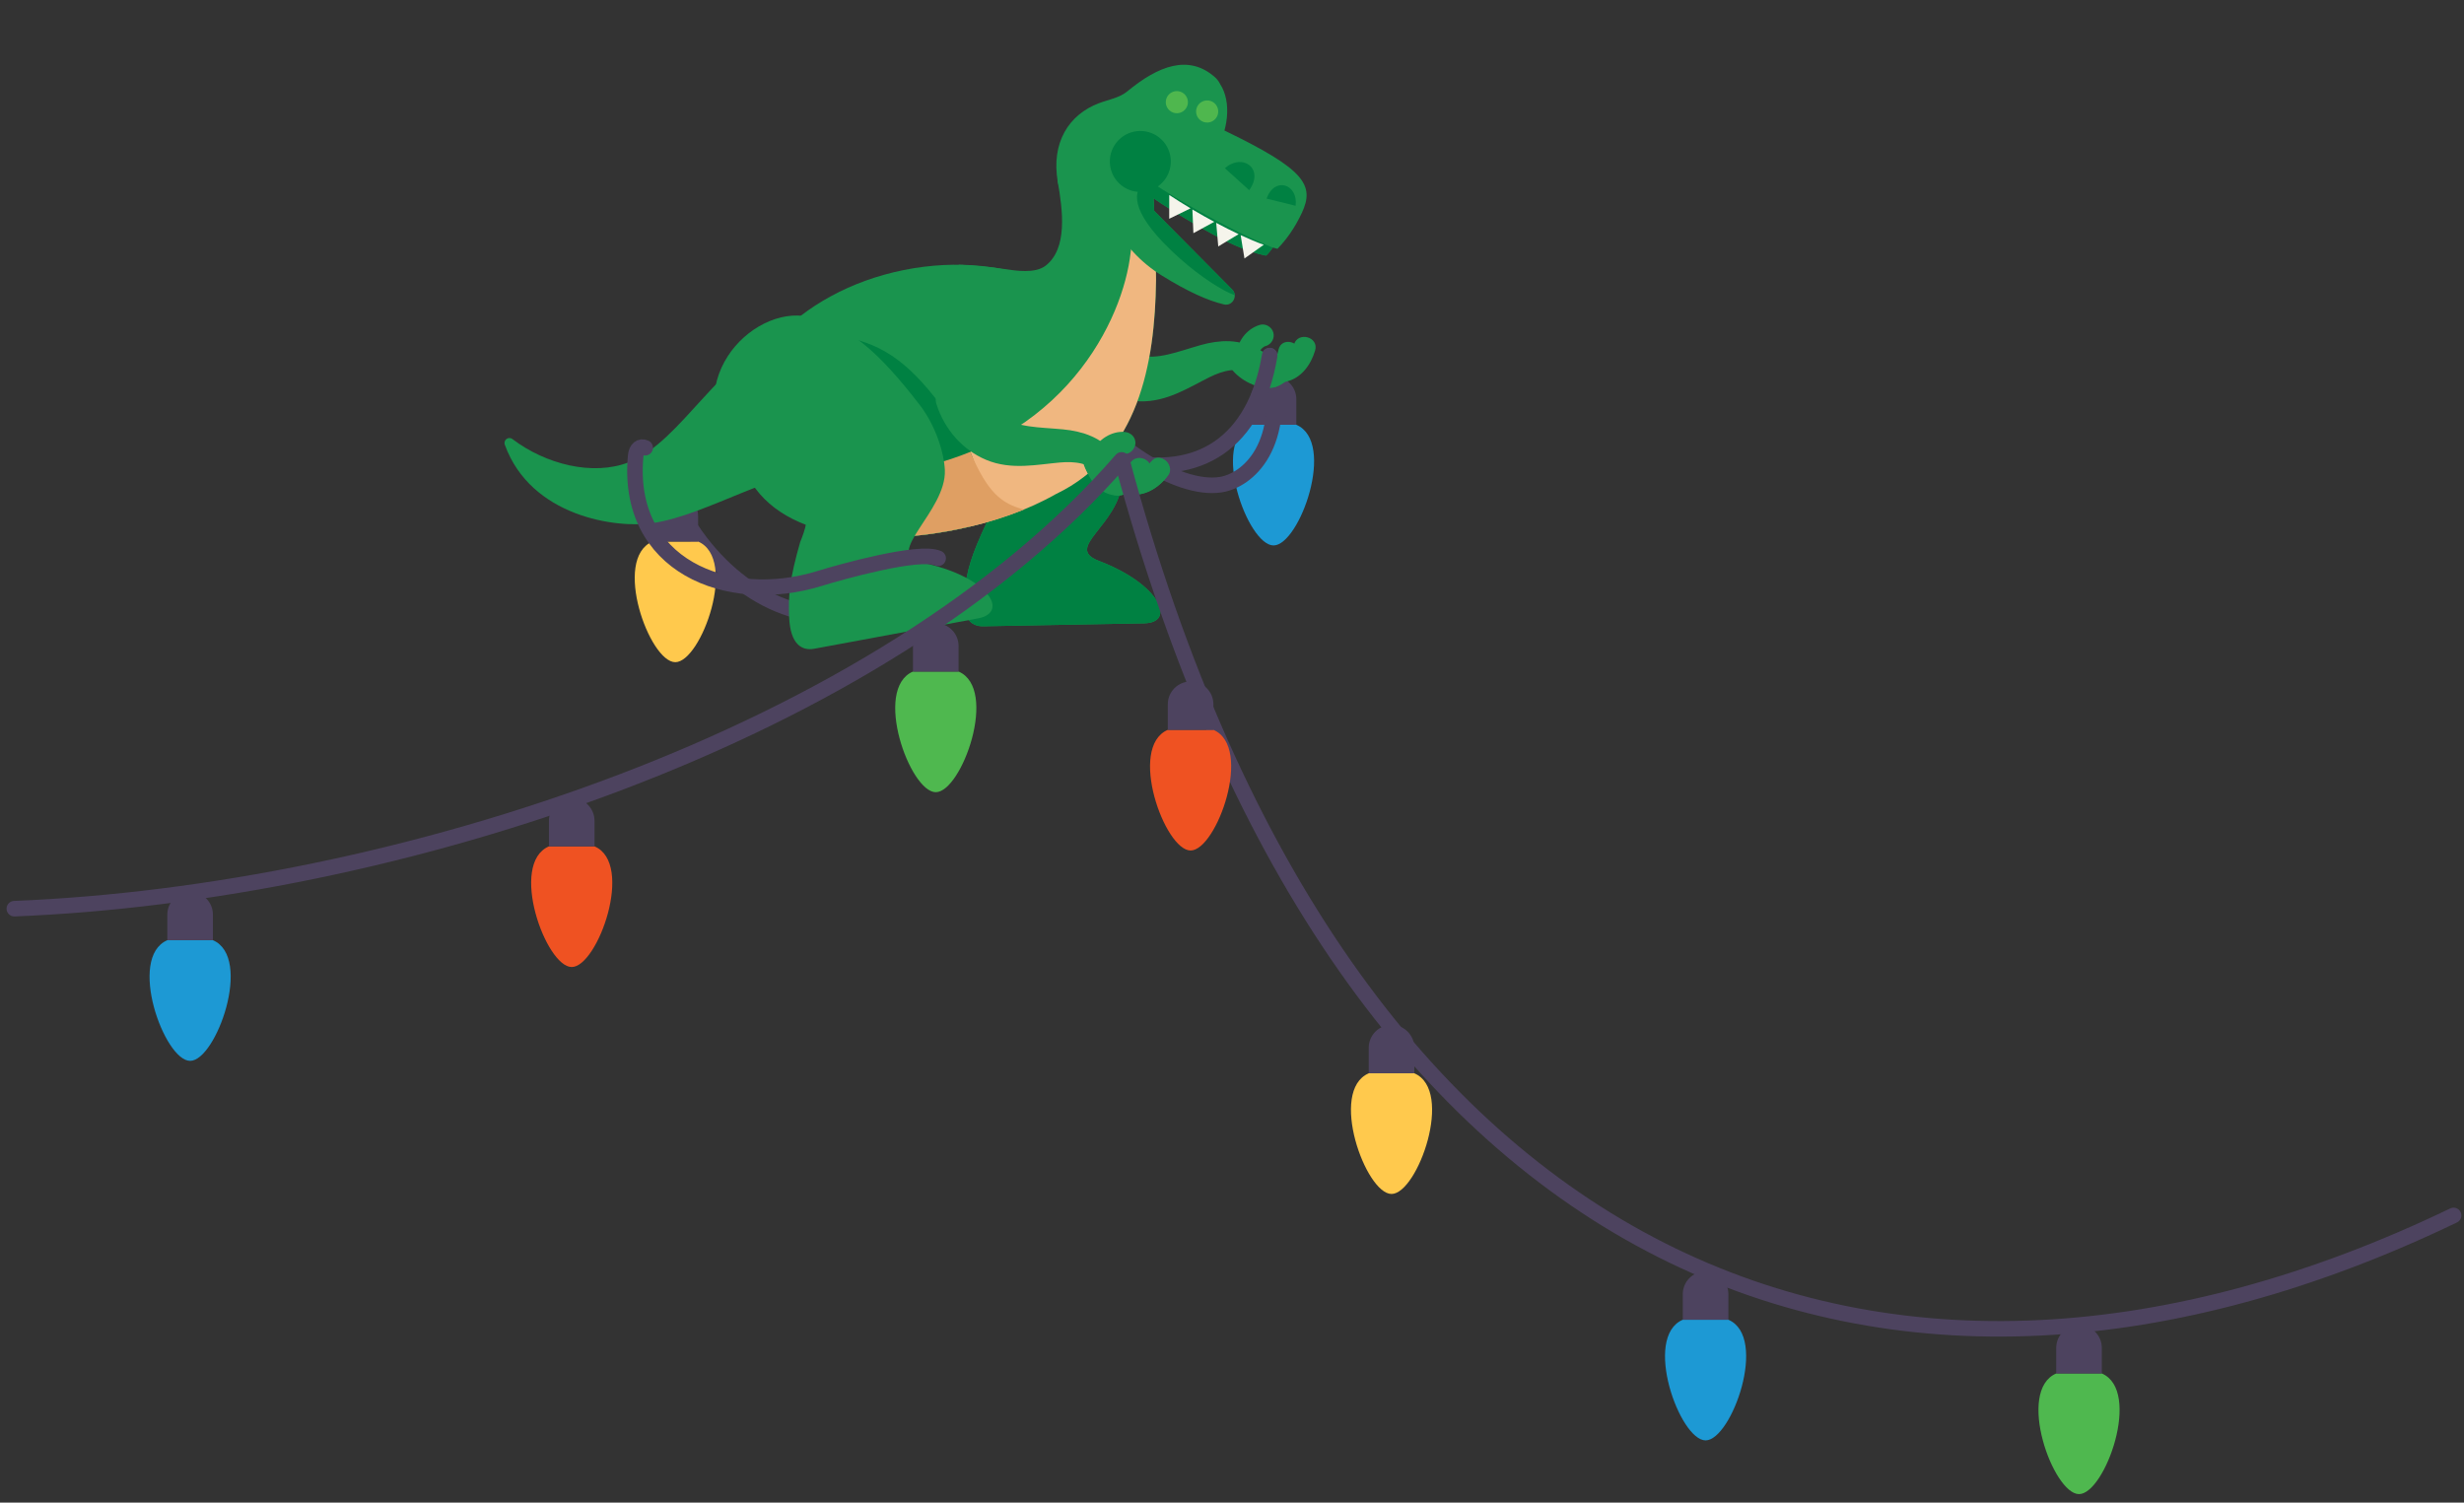 <svg xmlns="http://www.w3.org/2000/svg" viewBox="0 0 264 161" width="264" height="161" preserveAspectRatio="xMidYMid meet" style="width: 100%; height: 100%; transform: translate3d(0px, 0px, 0px); content-visibility: visible;"><rect x="0" y="0" width="264" height="161" fill="#333333" stroke="none"/><defs><clipPath id="__lottie_element_1592"><rect width="264" height="161" x="0" y="0"></rect></clipPath></defs><g clip-path="url(#__lottie_element_1592)"><g transform="matrix(0.333,-0.017,0.017,0.333,51.682,7.924)" opacity="1" style="display: block;"><g opacity="1" transform="matrix(1,0,0,1,169.91,135.523)"><path fill="rgb(26,148,78)" fill-opacity="1" d=" M19.98,30.853 C8.771,25.917 26.908,20.128 28.919,5.265 C29.649,-0.125 27.418,-7.776 24.854,-15.1 C17.617,-35.766 14.642,-44.09 1.988,-48.361 C-8.656,-51.954 -43.751,-39.212 -28.369,-10.852 C-23.051,-1.048 -11.605,4.497 -11.53,7.298 C-11.455,10.101 -12.741,12.852 -15.363,16.622 C-21.088,27.286 -22.463,31.753 -23.696,38.622 C-25.226,47.146 -21.977,49.812 -18.217,49.935 C-18.217,49.935 33.47,51.62 33.47,51.62 C43.751,51.955 39.349,39.382 19.98,30.853z"></path><path fill="rgb(0,129,66)" fill-opacity="1" d=" M19.98,30.853 C8.771,25.917 26.908,20.128 28.919,5.265 C29.649,-0.125 27.418,-7.776 24.854,-15.1 C17.617,-35.766 14.642,-44.09 1.988,-48.361 C-8.656,-51.954 -43.751,-39.212 -28.369,-10.852 C-23.051,-1.048 -11.605,4.497 -11.53,7.298 C-11.455,10.101 -12.741,12.852 -15.363,16.622 C-21.088,27.286 -22.463,31.753 -23.696,38.622 C-25.226,47.146 -21.977,49.812 -18.217,49.935 C-18.217,49.935 33.47,51.62 33.47,51.62 C43.751,51.955 39.349,39.382 19.98,30.853z"></path></g></g><g transform="matrix(0.333,0,0,0.333,53.823,5.714)" opacity="1" style="display: block;"><g opacity="1" transform="matrix(1,0,0,1,87.521,165.673)"><path stroke-linecap="round" stroke-linejoin="round" fill-opacity="0" stroke="rgb(77,67,95)" stroke-opacity="1" stroke-width="5" d=" M-29.201,-16.577 C-22.496,-4.984 -13.035,4.403 -2.617,9.8 C7.802,15.196 19.125,16.577 29.201,13.678"></path></g></g><g transform="matrix(0.333,0,0,0.333,53.823,5.714)" opacity="1" style="display: block;"><g opacity="1" transform="matrix(1,0,0,1,55.644,176.493)"><path fill="rgb(255,201,77)" fill-opacity="1" d=" M-7.333,-19.411 C-20.291,-13.839 -8.334,19.411 -0.001,19.411 C8.333,19.411 20.291,-13.839 7.333,-19.411 C7.333,-19.411 -7.333,-19.411 -7.333,-19.411z"></path></g><g opacity="1" transform="matrix(1,0,0,1,55.644,149.302)"><path fill="rgb(77,67,95)" fill-opacity="1" d=" M7.334,7.779 C7.334,7.779 7.334,-0.446 7.334,-0.446 C7.334,-4.495 4.05,-7.779 0.001,-7.779 C-4.05,-7.779 -7.334,-4.495 -7.334,-0.446 C-7.334,-0.446 -7.334,7.779 -7.334,7.779 C-7.334,7.779 7.334,7.779 7.334,7.779z"></path></g></g><g transform="matrix(0.333,0,0,0.333,53.823,5.714)" opacity="1" style="display: block;"><g opacity="1" transform="matrix(1,0,0,1,52.856,119.918)"><path fill="rgb(26,148,78)" fill-opacity="1" d=" M42.072,-33.091 C16.51,-22.026 5.068,5.027 -12.27,11.696 C-23.793,16.128 -38.864,12.341 -49.617,4.196 C-50.89,3.232 -52.606,4.506 -52.063,6.008 C-43.723,29.116 -16.214,33.091 -4.202,31.196 C13.49,28.41 34.774,13.98 52.606,13.963"></path></g></g><g transform="matrix(0.333,0,0,0.333,53.823,5.714)" opacity="1" style="display: block;"><g opacity="1" transform="matrix(1,0,0,1,248.13,138.926)"><path fill="rgb(29,153,212)" fill-opacity="1" d=" M-7.333,-19.411 C-20.291,-13.84 -8.334,19.411 -0.001,19.411 C8.333,19.411 20.291,-13.84 7.333,-19.411 C7.333,-19.411 -7.333,-19.411 -7.333,-19.411z"></path></g><g opacity="1" transform="matrix(1,0,0,1,248.129,111.736)"><path fill="rgb(77,67,95)" fill-opacity="1" d=" M7.334,7.779 C7.334,7.779 7.334,-0.446 7.334,-0.446 C7.334,-4.495 4.051,-7.779 0.001,-7.779 C-4.049,-7.779 -7.334,-4.495 -7.334,-0.446 C-7.334,-0.446 -7.334,7.779 -7.334,7.779 C-7.334,7.779 7.334,7.779 7.334,7.779z"></path></g></g><g transform="matrix(0.333,0,0,0.333,53.823,5.714)" opacity="1" style="display: block;"><g opacity="1" transform="matrix(1,0,0,1,218.572,119.203)"><path stroke-linecap="round" stroke-linejoin="round" fill-opacity="0" stroke="rgb(77,67,95)" stroke-opacity="1" stroke-width="5" d=" M28.314,-21.94 C34.562,7.492 20.996,18.199 12.654,19.566 C-1.829,21.94 -25.412,5.125 -34.561,-9.213"></path></g><g opacity="1" transform="matrix(1,0,0,1,214.032,102.456)"><path stroke-linecap="round" stroke-linejoin="round" fill-opacity="0" stroke="rgb(26,148,78)" stroke-opacity="1" stroke-width="8" d=" M27.239,-3.338 C22.302,-5.737 16.694,-4.295 11.769,-1.856 C4.995,1.5 -1.31,5.737 -8.825,5.518 C-15.615,5.321 -22.399,2.009 -27.239,-4.011"></path></g><g opacity="1" transform="matrix(1,0,0,1,214.563,95.574)"><path stroke-linecap="round" stroke-linejoin="round" fill-opacity="0" stroke="rgb(26,148,78)" stroke-opacity="1" stroke-width="8" d=" M26.708,3.543 C22.299,0.272 16.521,0.655 11.23,2.143 C3.953,4.188 -3.026,7.187 -10.372,5.583 C-17.007,4.134 -23.063,-0.376 -26.708,-7.187"></path></g><g opacity="1" transform="matrix(1,0,0,1,242.199,101.006)"><path fill="rgb(26,148,78)" fill-opacity="1" d=" M2.562,-4.731 C-2.246,-7.335 -7.29,-7.327 -8.705,-4.714 C-10.12,-2.101 -7.37,2.127 -2.562,4.731 C2.246,7.334 7.29,7.327 8.705,4.713 C10.12,2.101 7.37,-2.127 2.562,-4.731z"></path></g><g opacity="1" transform="matrix(1,0,0,1,242.338,93.923)"><path fill="rgb(26,148,78)" fill-opacity="1" d=" M0.879,3.567 C0.888,3.223 1.081,2.803 0.851,3.506 C0.938,3.242 0.972,2.95 1.054,2.68 C1.08,2.595 1.379,1.841 1.199,2.247 C1.037,2.612 1.475,1.772 1.53,1.674 C1.637,1.486 1.955,1.064 1.649,1.445 C1.859,1.183 2.104,0.938 2.353,0.713 C1.931,1.093 2.665,0.521 2.763,0.461 C3.317,0.115 2.561,0.484 3.259,0.273 C5.088,-0.28 6.245,-2.204 5.73,-4.079 C5.232,-5.891 3.214,-7.104 1.379,-6.549 C-3.022,-5.219 -6.077,-1.011 -6.196,3.567 C-6.245,5.478 -4.535,7.104 -2.658,7.104 C-0.7,7.104 0.829,5.484 0.879,3.567z"></path></g><g opacity="1" transform="matrix(1,0,0,1,248.621,97.788)"><path fill="rgb(26,148,78)" fill-opacity="1" d=" M-9.659,3.271 C-7.333,3.505 -5.864,5.624 -3.954,6.71 C-1.697,7.997 1.052,8.429 3.581,7.845 C8.476,6.716 11.538,2.396 12.892,-2.184 C14.185,-6.559 7.36,-8.429 6.07,-4.066 C5.012,-0.487 2.342,2.378 -1.319,-0.049 C-4.163,-1.935 -6.127,-3.447 -9.659,-3.803 C-14.185,-4.259 -14.153,2.819 -9.659,3.271z"></path></g><g opacity="1" transform="matrix(1,0,0,1,247.589,99.325)"><path fill="rgb(26,148,78)" fill-opacity="1" d=" M-9.431,-0.867 C-9.914,4.045 -5.878,8.029 -1.065,8.2 C4.604,8.401 7.898,2.825 8.955,-2.065 C9.914,-6.505 3.096,-8.401 2.133,-3.946 C1.826,-2.527 1.449,-1.089 0.568,0.099 C-0.029,0.903 -0.525,1.135 -0.671,1.139 C-1.846,1.172 -2.504,0.626 -2.356,-0.867 C-2.169,-2.771 -4.117,-4.405 -5.894,-4.405 C-7.963,-4.405 -9.243,-2.777 -9.431,-0.867z"></path></g><g opacity="1" transform="matrix(1,0,0,1,223.131,117.061)"><path stroke-linecap="round" stroke-linejoin="round" fill-opacity="0" stroke="rgb(77,67,95)" stroke-opacity="1" stroke-width="5" d=" M-23.755,14.03 C0.898,19.798 19.068,8.25 23.755,-19.798"></path></g></g><g transform="matrix(0.333,0,0,0.333,53.823,5.714)" opacity="1" style="display: block;"><g opacity="1" transform="matrix(1,0,0,1,190.748,73.959)"><path fill="rgb(26,148,78)" fill-opacity="1" d=" M18.694,-28.562 C24.356,-29.589 -14.223,-45.143 -12.035,-32.592 C-10.444,-23.465 -8.805,-11.17 -15.952,-5.628 C-19.301,-3.032 -25.511,-4.003 -29.284,-4.568 C-33.743,-5.235 -39.049,-5.723 -43.905,-5.929 C-43.905,-5.929 -38.763,29.578 -32.409,45.135 C-30.235,50.457 -24.78,73.709 -12.519,67.788 C23.033,50.616 20.521,3.994 18.694,-28.562z"></path></g><g opacity="1" transform="matrix(1,0,0,1,138.344,111.496)"><path fill="rgb(26,148,78)" fill-opacity="1" d=" M-9.159,-41.772 C-43.542,-34.857 -67.318,-8.861 -62.257,16.287 C-57.202,41.44 -26.742,48.681 7.641,41.761 C42.024,34.851 67.319,16.399 62.258,-8.749 C57.203,-33.903 25.23,-48.681 -9.159,-41.772z"></path></g><g opacity="1" transform="matrix(1,0,0,1,149.988,133.149)"><path fill="rgb(0,108,54)" fill-opacity="1" d=" M-25.871,22.578 C-18.923,22.464 -11.558,21.63 -4.003,20.109 C7.159,17.866 17.352,14.399 25.871,9.89 C14.677,2.13 6.093,-9.455 2.377,-22.578 C2.377,-22.578 -23.838,-4.675 -23.838,-4.675 C-23.838,-4.675 -25.871,22.578 -25.871,22.578z"></path></g><g opacity="1" transform="matrix(1,0,0,1,167.12,107.686)"><path fill="rgb(240,183,128)" fill-opacity="1" d=" M-43.748,27.488 C-43.748,27.488 -43.748,48.042 -43.748,48.042 C-36.581,47.979 -28.963,47.146 -21.135,45.571 C-8.96,43.124 2.064,39.223 11.016,34.097 C11.047,34.083 11.077,34.074 11.108,34.059 C37.409,21.356 42.879,-7.463 43.205,-34.783 C43.237,-37.45 42.874,-48.101 42.822,-50.723 C42.822,-50.723 36.246,-54.993 36.246,-54.993 C36.246,-53.029 35.108,-43.862 34.743,-41.455 C31.316,-18.838 10.878,20.684 -43.748,27.488z"></path></g><g opacity="1" transform="matrix(1,0,0,1,112.449,121.808)"><path fill="rgb(0,129,66)" fill-opacity="1" d=" M2.396,-29.403 C-15.149,-34.655 -41.392,-10.865 -22.024,14.94 C-15.33,23.86 -3.195,27.67 -2.71,30.431 C-2.564,31.267 -2.556,32.12 -2.654,33.013 C8.072,34.655 20.521,34.069 33.536,31.45 C34.999,31.155 36.439,30.832 37.868,30.496 C39.738,27.464 41.163,24.258 41.249,21.008 C41.392,15.572 39.3,6.95 34.924,0.376 C22.985,-17.56 14.414,-25.805 2.396,-29.403z"></path></g><g opacity="1" transform="matrix(1,0,0,1,145.6,141.98)"><path fill="rgb(223,159,99)" fill-opacity="1" d=" M0.386,11.277 C8.231,9.7 15.586,7.513 22.228,4.791 C19.68,4.168 17.073,3.114 14.8,1.365 C10.251,-2.131 7.16,-8.532 4.973,-13.748 C4.973,-13.748 4.966,-13.745 4.966,-13.745 C4.044,-13.369 3.105,-13.006 2.153,-12.652 C2.017,-12.602 1.879,-12.551 1.742,-12.5 C0.78,-12.148 -0.193,-11.804 -1.186,-11.475 C-1.187,-11.475 -1.189,-11.475 -1.19,-11.474 C-2.213,-11.135 -3.254,-10.811 -4.31,-10.498 C-4.442,-10.459 -4.578,-10.423 -4.71,-10.384 C-5.593,-10.127 -6.488,-9.88 -7.393,-9.643 C-7.62,-9.583 -7.847,-9.524 -8.075,-9.465 C-9.074,-9.21 -10.084,-8.964 -11.111,-8.734 C-11.156,-8.724 -11.2,-8.711 -11.246,-8.701 C-12.315,-8.462 -13.402,-8.242 -14.501,-8.03 C-14.773,-7.978 -15.048,-7.928 -15.322,-7.877 C-16.165,-7.721 -17.017,-7.575 -17.878,-7.436 C-18.193,-7.385 -18.507,-7.332 -18.824,-7.284 C-19.946,-7.112 -21.076,-6.949 -22.228,-6.805 C-22.228,-6.805 -22.228,13.74 -22.228,13.74 C-22.218,13.74 -22.195,13.748 -22.183,13.748 C-15.029,13.681 -7.426,12.849 0.386,11.277z"></path></g></g><g transform="matrix(0.333,0,0,0.333,53.823,5.714)" opacity="1" style="display: block;"><g opacity="1" transform="matrix(1,0,0,1,190.748,73.959)"><path fill="rgb(26,148,78)" fill-opacity="1" d=" M18.694,-28.562 C24.356,-29.589 33.439,-33.868 37.698,-40.464 C43.111,-48.85 43.905,-58.382 40.205,-64.063 C39.783,-64.903 39.23,-65.665 38.493,-66.313 C30.079,-73.708 20.312,-69.956 10.349,-61.732 C7.779,-59.611 4.3,-59.084 1.185,-57.904 C-8.554,-54.216 -14.223,-45.143 -12.035,-32.592 C-10.444,-23.465 20.521,3.994 18.694,-28.562z"></path></g><g opacity="1" transform="matrix(1,0,0,1,224.596,39.756)"><path fill="rgb(26,148,78)" fill-opacity="1" d=" M8.088,-14.751 C-8.55,-22.806 -24.873,-25.394 -30.846,-16.143 C-36.824,-6.882 -18.288,5.865 1.352,16.997 C8.51,21.055 14.804,24.037 21.018,25.318 C21.385,25.394 23.312,22.746 23.312,22.746 C23.312,22.746 24.789,23.134 24.789,23.134 C27.509,20.387 30.319,16.57 32.654,11.565 C36.825,2.625 33.561,-2.419 8.088,-14.751z"></path></g><g opacity="1" transform="matrix(1,0,0,1,214.214,59.78)"><path fill="rgb(26,148,78)" fill-opacity="1" d=" M-16.234,-20.943 C-16.952,-21.667 -18.171,-21.437 -18.588,-20.506 C-22.608,-11.521 -16.041,3.024 -2.018,11.729 C6.283,16.882 12.775,19.791 17.961,21.013 C20.734,21.666 22.608,18.238 20.603,16.215 C20.603,16.215 -16.234,-20.943 -16.234,-20.943z"></path></g><g opacity="1" transform="matrix(1,0,0,1,227.72,53.465)"><path fill="rgb(0,129,66)" fill-opacity="1" d=" M-18.459,-11.681 C-18.459,-11.681 -20.167,-8.189 -20.167,-8.189 C-14.734,-4.309 -8.317,-0.42 -1.773,3.289 C5.385,7.346 11.68,10.328 17.894,11.609 C18.239,11.68 19.963,9.345 20.167,9.066 C0.014,0.652 -18.459,-11.681 -18.459,-11.681z"></path></g><g opacity="1" transform="matrix(1,0,0,1,217.996,49.405)"><path fill="rgb(245,244,235)" fill-opacity="1" d=" M-3.421,-3.825 C-3.421,-3.825 -3.431,3.825 -3.431,3.825 C-3.431,3.825 3.431,0.474 3.431,0.474 C1.236,-0.838 -1.095,-2.298 -3.421,-3.825z"></path></g><g opacity="1" transform="matrix(1,0,0,1,225.541,54.053)"><path fill="rgb(245,244,235)" fill-opacity="1" d=" M-3.067,-3.546 C-3.214,-3.633 -3.368,-3.73 -3.519,-3.818 C-3.519,-3.818 -3.196,3.818 -3.196,3.818 C-3.196,3.818 3.519,0.164 3.519,0.164 C1.208,-1.084 -1.034,-2.347 -3.067,-3.546z"></path></g><g opacity="1" transform="matrix(1,0,0,1,233.289,58.341)"><path fill="rgb(245,244,235)" fill-opacity="1" d=" M-3.605,-3.794 C-3.605,-3.794 -2.948,3.794 -2.948,3.794 C-2.948,3.794 3.605,-0.154 3.605,-0.154 C1.232,-1.277 -1.215,-2.517 -3.605,-3.794z"></path></g><g opacity="1" transform="matrix(1,0,0,1,241.271,62.252)"><path fill="rgb(245,244,235)" fill-opacity="1" d=" M-3.722,-3.76 C-3.722,-3.76 -2.496,3.76 -2.496,3.76 C-2.496,3.76 3.722,-0.662 3.722,-0.662 C1.51,-1.425 -1.045,-2.512 -3.722,-3.76z"></path></g><g opacity="1" transform="matrix(1,0,0,1,238.873,37.963)"><path fill="rgb(0,129,66)" fill-opacity="1" d=" M-6.392,-0.997 C-0.562,-6.069 6.392,-0.673 1.414,6.068 C1.414,6.068 -6.392,-0.997 -6.392,-0.997z"></path></g><g opacity="1" transform="matrix(1,0,0,1,251.001,44.291)"><path fill="rgb(0,129,66)" fill-opacity="1" d=" M4.236,4.764 C5.107,-2.246 -2.536,-4.764 -5.107,2.451 C-5.107,2.451 4.236,4.764 4.236,4.764z"></path></g><g opacity="1" transform="matrix(1,0,0,1,205.272,34.793)"><path fill="rgb(0,129,66)" fill-opacity="1" d=" M5.321,-8.243 C9.873,-5.305 11.181,0.769 8.242,5.321 C5.303,9.873 -0.769,11.182 -5.322,8.242 C-9.874,5.304 -11.181,-0.769 -8.242,-5.321 C-5.304,-9.874 0.769,-11.182 5.321,-8.243z"></path></g><g opacity="1" transform="matrix(1,0,0,1,218.761,60.113)"><path fill="rgb(0,129,66)" fill-opacity="1" d=" M16.057,15.882 C16.057,15.882 -9.029,-9.421 -9.029,-9.421 C-9.125,-11.219 -9.221,-12.99 -9.318,-14.716 C-8.756,-14.817 -8.153,-14.961 -7.531,-15.126 C-7.531,-15.126 -7.878,-17.271 -7.878,-17.271 C-7.878,-17.271 -13.237,-17.699 -13.237,-17.699 C-15.423,-14.988 -16.882,-8.475 -0.765,5.899 C6.009,11.941 13.202,16.458 16.883,17.699 C16.845,17.063 16.593,16.422 16.057,15.882z"></path></g><g opacity="1" transform="matrix(0.178,0.059,-0.059,0.178,217.023,15.712)"><path fill="rgb(79,183,78)" fill-opacity="1" d=" M19,0 C19,0 19,0 19,0 C19,10.486 10.486,19 0,19 C0,19 0,19 0,19 C-10.486,19 -19,10.486 -19,0 C-19,0 -19,0 -19,0 C-19,-10.486 -10.486,-19 0,-19 C0,-19 0,-19 0,-19 C10.486,-19 19,-10.486 19,0z"></path></g><g opacity="1" transform="matrix(0.178,0.059,-0.059,0.178,226.773,18.712)"><path fill="rgb(79,183,78)" fill-opacity="1" d=" M19,0 C19,0 19,0 19,0 C19,10.486 10.486,19 0,19 C0,19 0,19 0,19 C-10.486,19 -19,10.486 -19,0 C-19,0 -19,0 -19,0 C-19,-10.486 -10.486,-19 0,-19 C0,-19 0,-19 0,-19 C10.486,-19 19,-10.486 19,0z"></path></g></g><g transform="matrix(0.333,0,0,0.333,53.823,5.714)" opacity="1" style="display: block;"><g opacity="1" transform="matrix(1,0,0,1,168.716,121.715)"><path stroke-linecap="round" stroke-linejoin="round" fill-opacity="0" stroke="rgb(26,148,78)" stroke-opacity="1" stroke-width="8" d=" M25.271,10.173 C21.537,6.15 15.786,5.465 10.312,5.956 C2.783,6.632 -4.628,8.299 -11.554,5.376 C-17.812,2.735 -22.938,-2.809 -25.271,-10.173"></path></g><g opacity="1" transform="matrix(1,0,0,1,171.031,117.22)"><path stroke-linecap="round" stroke-linejoin="round" fill-opacity="0" stroke="rgb(26,148,78)" stroke-opacity="1" stroke-width="8" d=" M22.955,14.668 C20.029,10.023 14.504,8.288 9.034,7.76 C1.51,7.032 -6.082,7.301 -12.348,3.147 C-18.01,-0.604 -22.023,-7 -22.955,-14.668"></path></g><g opacity="1" transform="matrix(1,0,0,1,194.167,133.984)"><path fill="rgb(26,148,78)" fill-opacity="1" d=" M4.101,-3.483 C0.562,-7.65 -4.145,-9.468 -6.409,-7.544 C-8.674,-5.621 -7.641,-0.684 -4.102,3.483 C-0.562,7.65 4.144,9.468 6.409,7.545 C8.674,5.621 7.641,0.684 4.101,-3.483z"></path></g><g opacity="1" transform="matrix(1,0,0,1,196.494,127.616)"><path fill="rgb(26,148,78)" fill-opacity="1" d=" M-0.348,3.964 C0.147,2.794 0.323,2.526 1.316,1.796 C1.157,1.912 1.935,1.467 1.951,1.461 C2.769,1.144 2.875,1.211 3.664,1.268 C5.572,1.404 7.201,-0.456 7.201,-2.269 C7.201,-4.298 5.577,-5.67 3.664,-5.807 C-0.433,-6.101 -4.845,-3.414 -6.457,0.394 C-7.201,2.152 -6.984,4.183 -5.188,5.234 C-3.704,6.101 -1.097,5.734 -0.348,3.964z"></path></g><g opacity="1" transform="matrix(1,0,0,1,201.551,133.832)"><path fill="rgb(26,148,78)" fill-opacity="1" d=" M-10.926,-1.213 C-9.001,-0.259 -8.378,1.279 -7.277,2.978 C-5.869,5.149 -3.887,6.916 -1.386,7.7 C3.83,9.336 9.047,6.587 12.239,2.497 C15.009,-1.051 10.036,-6.093 7.237,-2.506 C4.755,0.674 1.131,2.764 -1.564,-1.297 C-3.204,-3.768 -4.597,-5.954 -7.355,-7.321 C-11.421,-9.337 -15.009,-3.237 -10.926,-1.213z"></path></g><g opacity="1" transform="matrix(1,0,0,1,206.826,135.982)"><path fill="rgb(26,148,78)" fill-opacity="1" d=" M-4.099,6.046 C0.731,6.261 4.767,3.358 7.517,-0.369 C8.651,-1.907 7.773,-4.317 6.248,-5.209 C4.45,-6.261 2.546,-5.481 1.408,-3.939 C0.1,-2.166 -1.897,-0.931 -4.099,-1.029 C-8.651,-1.231 -8.641,5.844 -4.099,6.046z"></path></g><g opacity="1" transform="matrix(1,0,0,1,198.234,134.526)"><path fill="rgb(26,148,78)" fill-opacity="1" d=" M3.768,-2.738 C2.594,-0.985 0.32,1.849 -1.928,0.034 C-3.268,-1.047 -3.91,-3.212 -4.36,-4.818 C-5.589,-9.195 -12.417,-7.336 -11.183,-2.937 C-9.979,1.351 -7.703,5.65 -3.279,7.23 C2.22,9.195 6.994,5.137 9.877,0.832 C12.417,-2.961 6.291,-6.507 3.768,-2.738z"></path></g></g><g transform="matrix(0.333,0,0,0.333,53.547,6.036)" opacity="1" style="display: block;"><g opacity="1" transform="matrix(1,0,0,1,109.922,135.491)"><path fill="rgb(26,148,78)" fill-opacity="1" d=" M25.639,27.353 C13.207,24.846 33.847,10.832 33.285,-2.356 C33.044,-7.983 30.268,-16.739 25.279,-23.217 C11.665,-40.896 2.222,-48.802 -10.449,-51.661 C-28.949,-55.834 -54.363,-29.385 -32.514,-4.11 C-24.961,4.627 -12.153,7.698 -11.456,10.516 C-10.759,13.335 -11.449,16.402 -13.266,20.796 C-16.692,32.853 -17.092,37.677 -16.816,44.897 C-16.473,53.859 -12.596,55.835 -8.766,55.125 C-8.766,55.125 43.889,45.367 43.889,45.367 C54.363,43.425 47.122,31.684 25.639,27.353z"></path></g></g><g transform="matrix(0.333,0,0,0.333,53.823,5.714)" opacity="1" style="display: block;"><g opacity="1" transform="matrix(1,0,0,1,89.887,152.166)"><path stroke-linecap="round" stroke-linejoin="round" fill-opacity="0" stroke="rgb(77,67,95)" stroke-opacity="1" stroke-width="5" d=" M-43.93,-25.254 C-45.454,-25.976 -46.778,-24.852 -46.981,-22.717 C-50.336,12.567 -17.565,25.975 12.159,16.808 C18.5,14.851 44.3,7.548 50.336,10.306"></path></g></g><g transform="matrix(0.333,0,0,0.333,116.054,45.205)" opacity="1" style="display: block;"><g opacity="1" transform="matrix(1,0,0,1,226.717,177.334)"><path stroke-linecap="round" stroke-linejoin="round" fill-opacity="0" stroke="rgb(77,67,95)" stroke-opacity="1" stroke-width="5" d=" M214.218,77.993 C33.768,164.834 -142.662,101.577 -214.218,-164.834"></path></g></g><g transform="matrix(0.333,0,0,0.333,116.054,45.205)" opacity="1" style="display: block;"><g opacity="1" transform="matrix(1,0,0,1,99.214,229.005)"><path fill="rgb(255,201,77)" fill-opacity="1" d=" M-7.333,-19.411 C-20.291,-13.84 -8.334,19.411 -0.001,19.411 C8.333,19.411 20.291,-13.84 7.333,-19.411 C7.333,-19.411 -7.333,-19.411 -7.333,-19.411z"></path></g><g opacity="1" transform="matrix(1,0,0,1,99.214,201.815)"><path fill="rgb(77,67,95)" fill-opacity="1" d=" M7.334,7.78 C7.334,7.78 7.334,-0.446 7.334,-0.446 C7.334,-4.496 4.05,-7.78 0.001,-7.78 C-4.05,-7.78 -7.334,-4.496 -7.334,-0.446 C-7.334,-0.446 -7.334,7.78 -7.334,7.78 C-7.334,7.78 7.334,7.78 7.334,7.78z"></path></g></g><g transform="matrix(0.333,0,0,0.333,116.054,45.205)" opacity="1" style="display: block;"><g opacity="1" transform="matrix(1,0,0,1,200.261,308.294)"><path fill="rgb(29,153,212)" fill-opacity="1" d=" M-7.333,-19.411 C-20.291,-13.84 -8.334,19.411 -0.001,19.411 C8.333,19.411 20.291,-13.84 7.333,-19.411 C7.333,-19.411 -7.333,-19.411 -7.333,-19.411z"></path></g><g opacity="1" transform="matrix(1,0,0,1,200.261,281.104)"><path fill="rgb(77,67,95)" fill-opacity="1" d=" M7.334,7.78 C7.334,7.78 7.334,-0.446 7.334,-0.446 C7.334,-4.496 4.051,-7.78 0.001,-7.78 C-4.049,-7.78 -7.334,-4.496 -7.334,-0.446 C-7.334,-0.446 -7.334,7.78 -7.334,7.78 C-7.334,7.78 7.334,7.78 7.334,7.78z"></path></g></g><g transform="matrix(0.333,0,0,0.333,116.054,45.205)" opacity="1" style="display: block;"><g opacity="1" transform="matrix(1,0,0,1,320.415,325.583)"><path fill="rgb(79,184,79)" fill-opacity="1" d=" M-7.333,-19.411 C-20.291,-13.84 -8.334,19.411 -0.001,19.411 C8.333,19.411 20.291,-13.84 7.333,-19.411 C7.333,-19.411 -7.333,-19.411 -7.333,-19.411z"></path></g><g opacity="1" transform="matrix(1,0,0,1,320.414,298.393)"><path fill="rgb(77,67,95)" fill-opacity="1" d=" M7.334,7.78 C7.334,7.78 7.334,-0.447 7.334,-0.447 C7.334,-4.496 4.051,-7.78 0.001,-7.78 C-4.049,-7.78 -7.334,-4.496 -7.334,-0.447 C-7.334,-0.447 -7.334,7.78 -7.334,7.78 C-7.334,7.78 7.334,7.78 7.334,7.78z"></path></g></g><g transform="matrix(0.333,0,0,0.333,116.054,45.205)" opacity="1" style="display: block;"><g opacity="1" transform="matrix(1,0,0,1,34.568,118.493)"><path fill="rgb(239,82,34)" fill-opacity="1" d=" M-7.333,-19.411 C-20.291,-13.839 -8.334,19.411 -0.001,19.411 C8.333,19.411 20.291,-13.839 7.333,-19.411 C7.333,-19.411 -7.333,-19.411 -7.333,-19.411z"></path></g><g opacity="1" transform="matrix(1,0,0,1,34.568,91.302)"><path fill="rgb(77,67,95)" fill-opacity="1" d=" M7.334,7.779 C7.334,7.779 7.334,-0.446 7.334,-0.446 C7.334,-4.495 4.05,-7.779 0.001,-7.779 C-4.05,-7.779 -7.334,-4.495 -7.334,-0.446 C-7.334,-0.446 -7.334,7.779 -7.334,7.779 C-7.334,7.779 7.334,7.779 7.334,7.779z"></path></g></g><g transform="matrix(0.333,0,0,0.333,-2.626,5.62)" opacity="1" style="display: block;"><g opacity="1" transform="matrix(1,0,0,1,190.632,203.295)"><path stroke-linecap="round" stroke-linejoin="round" fill-opacity="0" stroke="rgb(77,67,95)" stroke-opacity="1" stroke-width="5" d=" M178.132,-72.204 C101.19,16.451 -55.219,67.263 -178.132,72.204"></path></g></g><g transform="matrix(0.333,0,0,0.333,-2.626,5.62)" opacity="1" style="display: block;"><g opacity="1" transform="matrix(1,0,0,1,69.06,305.052)"><path fill="rgb(29,153,212)" fill-opacity="1" d=" M-7.333,-19.411 C-20.291,-13.84 -8.334,19.411 -0.001,19.411 C8.333,19.411 20.291,-13.84 7.333,-19.411 C7.333,-19.411 -7.333,-19.411 -7.333,-19.411z"></path></g><g opacity="1" transform="matrix(1,0,0,1,69.06,277.861)"><path fill="rgb(77,67,95)" fill-opacity="1" d=" M7.334,7.78 C7.334,7.78 7.334,-0.447 7.334,-0.447 C7.334,-4.496 4.051,-7.78 0.001,-7.78 C-4.049,-7.78 -7.334,-4.496 -7.334,-0.447 C-7.334,-0.447 -7.334,7.78 -7.334,7.78 C-7.334,7.78 7.334,7.78 7.334,7.78z"></path></g></g><g transform="matrix(0.333,0,0,0.333,-2.626,5.62)" opacity="1" style="display: block;"><g opacity="1" transform="matrix(1,0,0,1,191.838,274.859)"><path fill="rgb(239,82,34)" fill-opacity="1" d=" M-7.333,-19.411 C-20.291,-13.84 -8.334,19.411 -0.001,19.411 C8.333,19.411 20.291,-13.84 7.333,-19.411 C7.333,-19.411 -7.333,-19.411 -7.333,-19.411z"></path></g><g opacity="1" transform="matrix(1,0,0,1,191.838,247.669)"><path fill="rgb(77,67,95)" fill-opacity="1" d=" M7.334,7.78 C7.334,7.78 7.334,-0.447 7.334,-0.447 C7.334,-4.496 4.051,-7.78 0.001,-7.78 C-4.05,-7.78 -7.334,-4.496 -7.334,-0.447 C-7.334,-0.447 -7.334,7.78 -7.334,7.78 C-7.334,7.78 7.334,7.78 7.334,7.78z"></path></g></g><g transform="matrix(0.333,0,0,0.333,-2.626,5.62)" opacity="1" style="display: block;"><g opacity="1" transform="matrix(1,0,0,1,308.974,218.608)"><path fill="rgb(79,184,79)" fill-opacity="1" d=" M-7.333,-19.411 C-20.291,-13.84 -8.334,19.411 -0.001,19.411 C8.333,19.411 20.291,-13.84 7.333,-19.411 C7.333,-19.411 -7.333,-19.411 -7.333,-19.411z"></path></g><g opacity="1" transform="matrix(1,0,0,1,308.974,191.418)"><path fill="rgb(77,67,95)" fill-opacity="1" d=" M7.334,7.78 C7.334,7.78 7.334,-0.447 7.334,-0.447 C7.334,-4.496 4.051,-7.78 0.001,-7.78 C-4.049,-7.78 -7.334,-4.496 -7.334,-0.447 C-7.334,-0.447 -7.334,7.78 -7.334,7.78 C-7.334,7.78 7.334,7.78 7.334,7.78z"></path></g></g></g></svg>